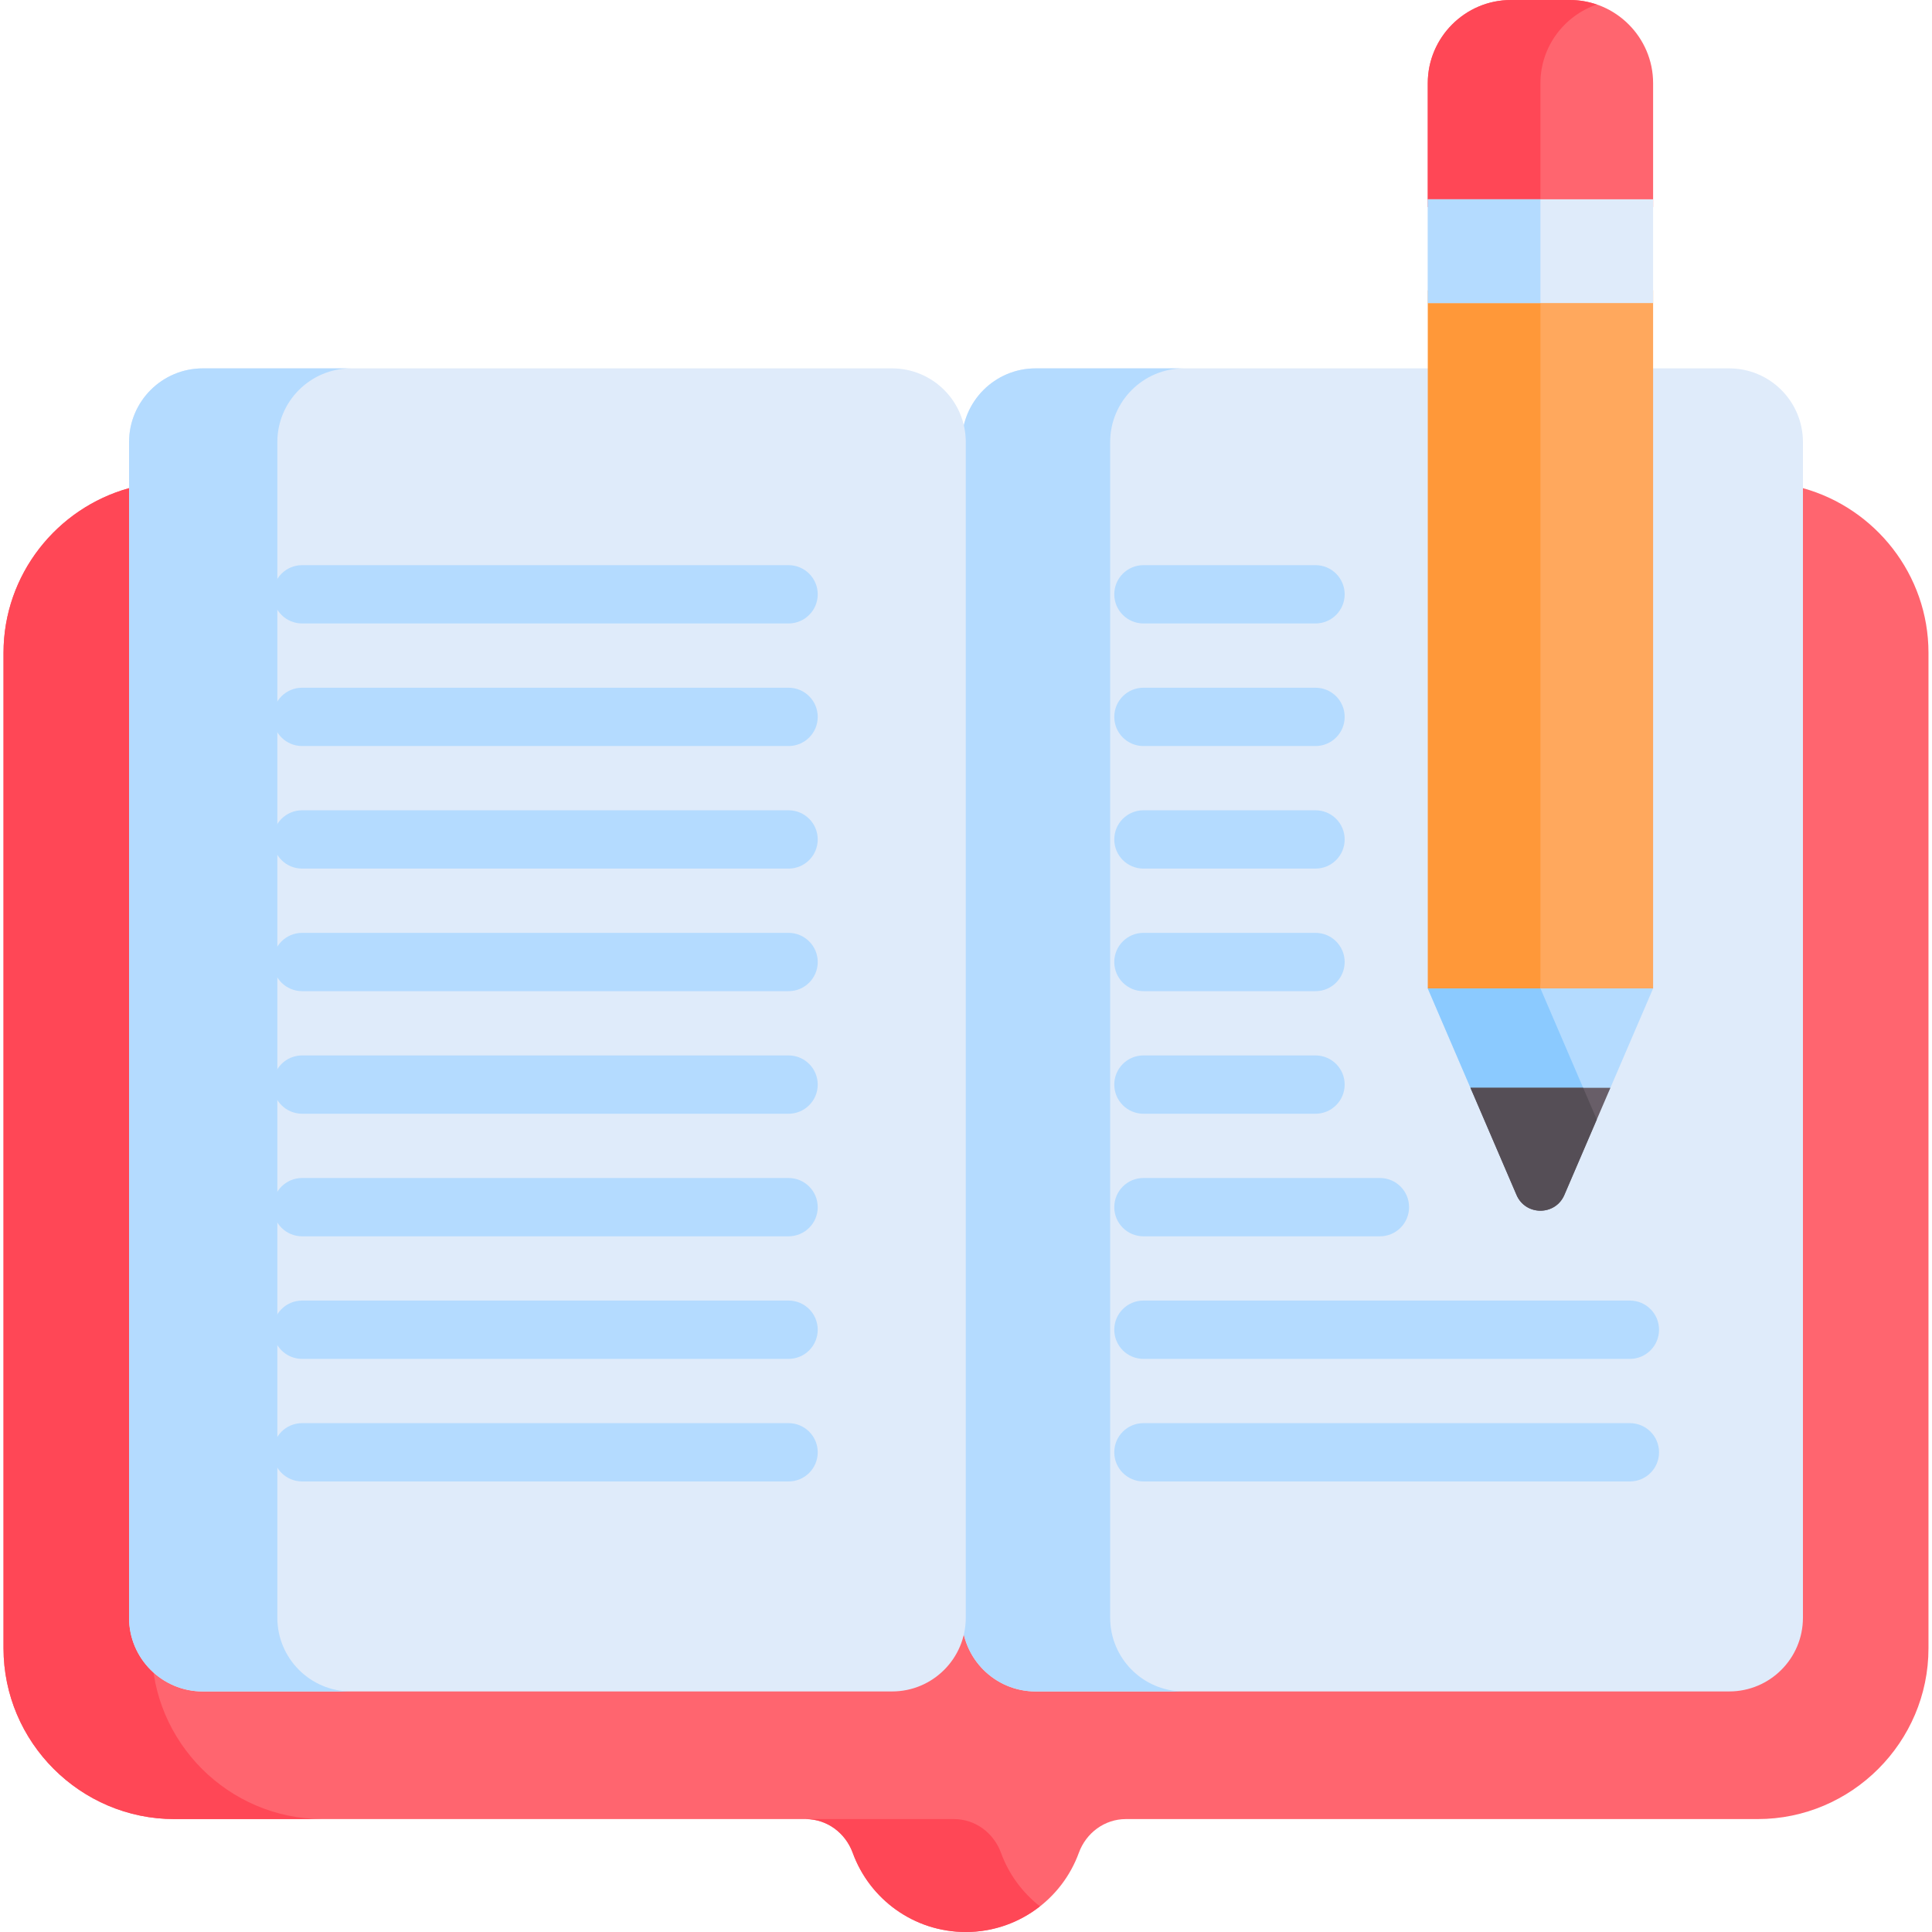 <svg id="Capa_1" enable-background="new 0 0 513.872 513.872" height="512" viewBox="0 0 513.872 513.872" width="512" xmlns="http://www.w3.org/2000/svg"><g><path d="m417.58 0h-15.71c-12.161 0-22.112 9.95-22.112 22.112v32.964h59.934v-32.964c0-12.162-9.95-22.112-22.112-22.112z" fill="#ff656f"/><path d="m424.708 1.209c-2.241-.771-4.634-1.209-7.128-1.209h-15.71c-12.161 0-22.112 9.95-22.112 22.112v32.964h29.967v-32.964c0-9.667 6.296-17.917 14.983-20.903z" fill="#ff4756"/><path d="m479.545 129.839h-445.217c-19.191 5.314-33.391 22.971-33.391 43.793v264.768c0 24.99 20.446 45.436 45.437 45.436h167.913c5.673 0 10.587 3.664 12.528 8.995 4.471 12.276 16.241 21.042 30.063 21.042s25.592-8.766 30.063-21.042c1.941-5.331 6.855-8.995 12.528-8.995h168.031c24.99 0 45.436-20.447 45.436-45.436v-264.768c0-20.822-14.2-38.479-33.391-43.793z" fill="#ff656f"/><path d="m40.374 438.4v-264.768c0-20.823 14.2-38.479 33.391-43.793h-39.437c-19.191 5.314-33.391 22.971-33.391 43.793v264.768c0 24.99 20.446 45.436 45.437 45.436h39.438c-24.991 0-45.438-20.447-45.438-45.436z" fill="#ff4756"/><path d="m266.252 492.831c-1.941-5.331-6.855-8.995-12.528-8.995h-39.438c5.673 0 10.587 3.664 12.528 8.995 4.471 12.276 16.241 21.042 30.063 21.042 7.446 0 14.284-2.561 19.719-6.828-4.653-3.653-8.282-8.552-10.344-14.214z" fill="#ff4756"/><path d="m459.934 97.981c-4.948 0-179.592 0-184.48 0-10.831 0-19.611 8.78-19.611 19.611v312.686c0 10.831 8.78 19.611 19.611 19.611h184.48c10.831 0 19.611-8.78 19.611-19.611v-312.686c0-10.83-8.78-19.611-19.611-19.611z" fill="#dfebfa"/><path d="m295.281 430.278v-312.686c0-10.831 8.78-19.611 19.611-19.611-22.018 0-38.007 0-39.438 0-10.831 0-19.611 8.78-19.611 19.611v312.686c0 10.831 8.78 19.611 19.611 19.611h39.438c-10.831 0-19.611-8.78-19.611-19.611z" fill="#b4dbff"/><g><path d="m349.899 165.828h-45.77c-4.283 0-7.755-3.472-7.755-7.755s3.472-7.755 7.755-7.755h45.77c4.283 0 7.755 3.472 7.755 7.755s-3.472 7.755-7.755 7.755z" fill="#b4dbff"/></g><g><path d="m349.899 198.429h-45.77c-4.283 0-7.755-3.472-7.755-7.755s3.472-7.755 7.755-7.755h45.77c4.283 0 7.755 3.472 7.755 7.755s-3.472 7.755-7.755 7.755z" fill="#b4dbff"/></g><g><path d="m349.899 231.029h-45.77c-4.283 0-7.755-3.472-7.755-7.755s3.472-7.755 7.755-7.755h45.77c4.283 0 7.755 3.472 7.755 7.755 0 4.284-3.472 7.755-7.755 7.755z" fill="#b4dbff"/></g><g><path d="m349.899 263.631h-45.77c-4.283 0-7.755-3.472-7.755-7.755s3.472-7.755 7.755-7.755h45.77c4.283 0 7.755 3.472 7.755 7.755s-3.472 7.755-7.755 7.755z" fill="#b4dbff"/></g><g><path d="m349.899 296.232h-45.77c-4.283 0-7.755-3.472-7.755-7.755s3.472-7.755 7.755-7.755h45.77c4.283 0 7.755 3.472 7.755 7.755s-3.472 7.755-7.755 7.755z" fill="#b4dbff"/></g><g><path d="m367.031 328.833h-62.902c-4.283 0-7.755-3.472-7.755-7.755s3.472-7.755 7.755-7.755h62.902c4.283 0 7.755 3.472 7.755 7.755s-3.472 7.755-7.755 7.755z" fill="#b4dbff"/></g><g><path d="m433.518 361.434h-129.389c-4.283 0-7.755-3.472-7.755-7.755s3.472-7.755 7.755-7.755h129.389c4.283 0 7.755 3.472 7.755 7.755s-3.472 7.755-7.755 7.755z" fill="#b4dbff"/></g><g><path d="m433.518 394.035h-129.389c-4.283 0-7.755-3.472-7.755-7.755s3.472-7.755 7.755-7.755h129.389c4.283 0 7.755 3.472 7.755 7.755s-3.472 7.755-7.755 7.755z" fill="#b4dbff"/></g><path d="m439.692 262.898-29.967 2.067-3.102-187.739h33.069z" fill="#ffa85d"/><path d="m409.725 264.965-29.967-2.067v-185.672h29.967z" fill="#ff9839"/><path d="m379.758 53.008h59.934v27.601h-59.934z" fill="#dfebfa"/><path d="m379.758 53.008h29.967v27.601h-29.967z" fill="#b4dbff"/><path d="m427.889 290.365 11.803-27.467h-59.934l11.803 27.467z" fill="#b4dbff"/><path d="m379.758 262.898 11.803 27.467h29.967l-11.803-27.467z" fill="#8bcaff"/><path d="m391.117 289.332 12.247 28.501c2.401 5.587 10.321 5.587 12.722 0l12.247-28.501z" fill="#685e68"/><path d="m421.084 289.331h-29.967l12.247 28.501c2.401 5.586 10.321 5.586 12.722 0l8.622-20.066z" fill="#554e56"/><path d="m237.266 97.981h-183.327c-10.831 0-19.611 8.781-19.611 19.612v312.686c0 10.831 8.78 19.611 19.611 19.611h183.327c10.831 0 19.611-8.78 19.611-19.611v-312.686c0-10.832-8.78-19.612-19.611-19.612z" fill="#dfebfa"/><path d="m73.766 430.278v-312.686c0-10.831 8.78-19.611 19.611-19.611h-39.438c-10.831 0-19.611 8.78-19.611 19.611v312.686c0 10.831 8.78 19.611 19.611 19.611h39.438c-10.831 0-19.611-8.78-19.611-19.611z" fill="#b4dbff"/><g><path d="m209.743 165.828h-129.388c-4.283 0-7.755-3.472-7.755-7.755s3.472-7.755 7.755-7.755h129.389c4.283 0 7.755 3.472 7.755 7.755-.001 4.283-3.473 7.755-7.756 7.755z" fill="#b4dbff"/></g><g><path d="m209.743 198.429h-129.388c-4.283 0-7.755-3.472-7.755-7.755s3.472-7.755 7.755-7.755h129.389c4.283 0 7.755 3.472 7.755 7.755s-3.473 7.755-7.756 7.755z" fill="#b4dbff"/></g><g><path d="m209.743 231.029h-129.388c-4.283 0-7.755-3.472-7.755-7.755s3.472-7.755 7.755-7.755h129.389c4.283 0 7.755 3.472 7.755 7.755-.001 4.284-3.473 7.755-7.756 7.755z" fill="#b4dbff"/></g><g><path d="m209.743 263.631h-129.388c-4.283 0-7.755-3.472-7.755-7.755s3.472-7.755 7.755-7.755h129.389c4.283 0 7.755 3.472 7.755 7.755s-3.473 7.755-7.756 7.755z" fill="#b4dbff"/></g><g><path d="m209.743 296.232h-129.388c-4.283 0-7.755-3.472-7.755-7.755s3.472-7.755 7.755-7.755h129.389c4.283 0 7.755 3.472 7.755 7.755-.001 4.283-3.473 7.755-7.756 7.755z" fill="#b4dbff"/></g><g><path d="m209.743 328.833h-129.388c-4.283 0-7.755-3.472-7.755-7.755s3.472-7.755 7.755-7.755h129.389c4.283 0 7.755 3.472 7.755 7.755s-3.473 7.755-7.756 7.755z" fill="#b4dbff"/></g><g><path d="m209.743 361.434h-129.388c-4.283 0-7.755-3.472-7.755-7.755s3.472-7.755 7.755-7.755h129.389c4.283 0 7.755 3.472 7.755 7.755-.001 4.283-3.473 7.755-7.756 7.755z" fill="#b4dbff"/></g><g><path d="m209.743 394.035h-129.388c-4.283 0-7.755-3.472-7.755-7.755s3.472-7.755 7.755-7.755h129.389c4.283 0 7.755 3.472 7.755 7.755-.001 4.283-3.473 7.755-7.756 7.755z" fill="#b4dbff"/></g></g></svg>